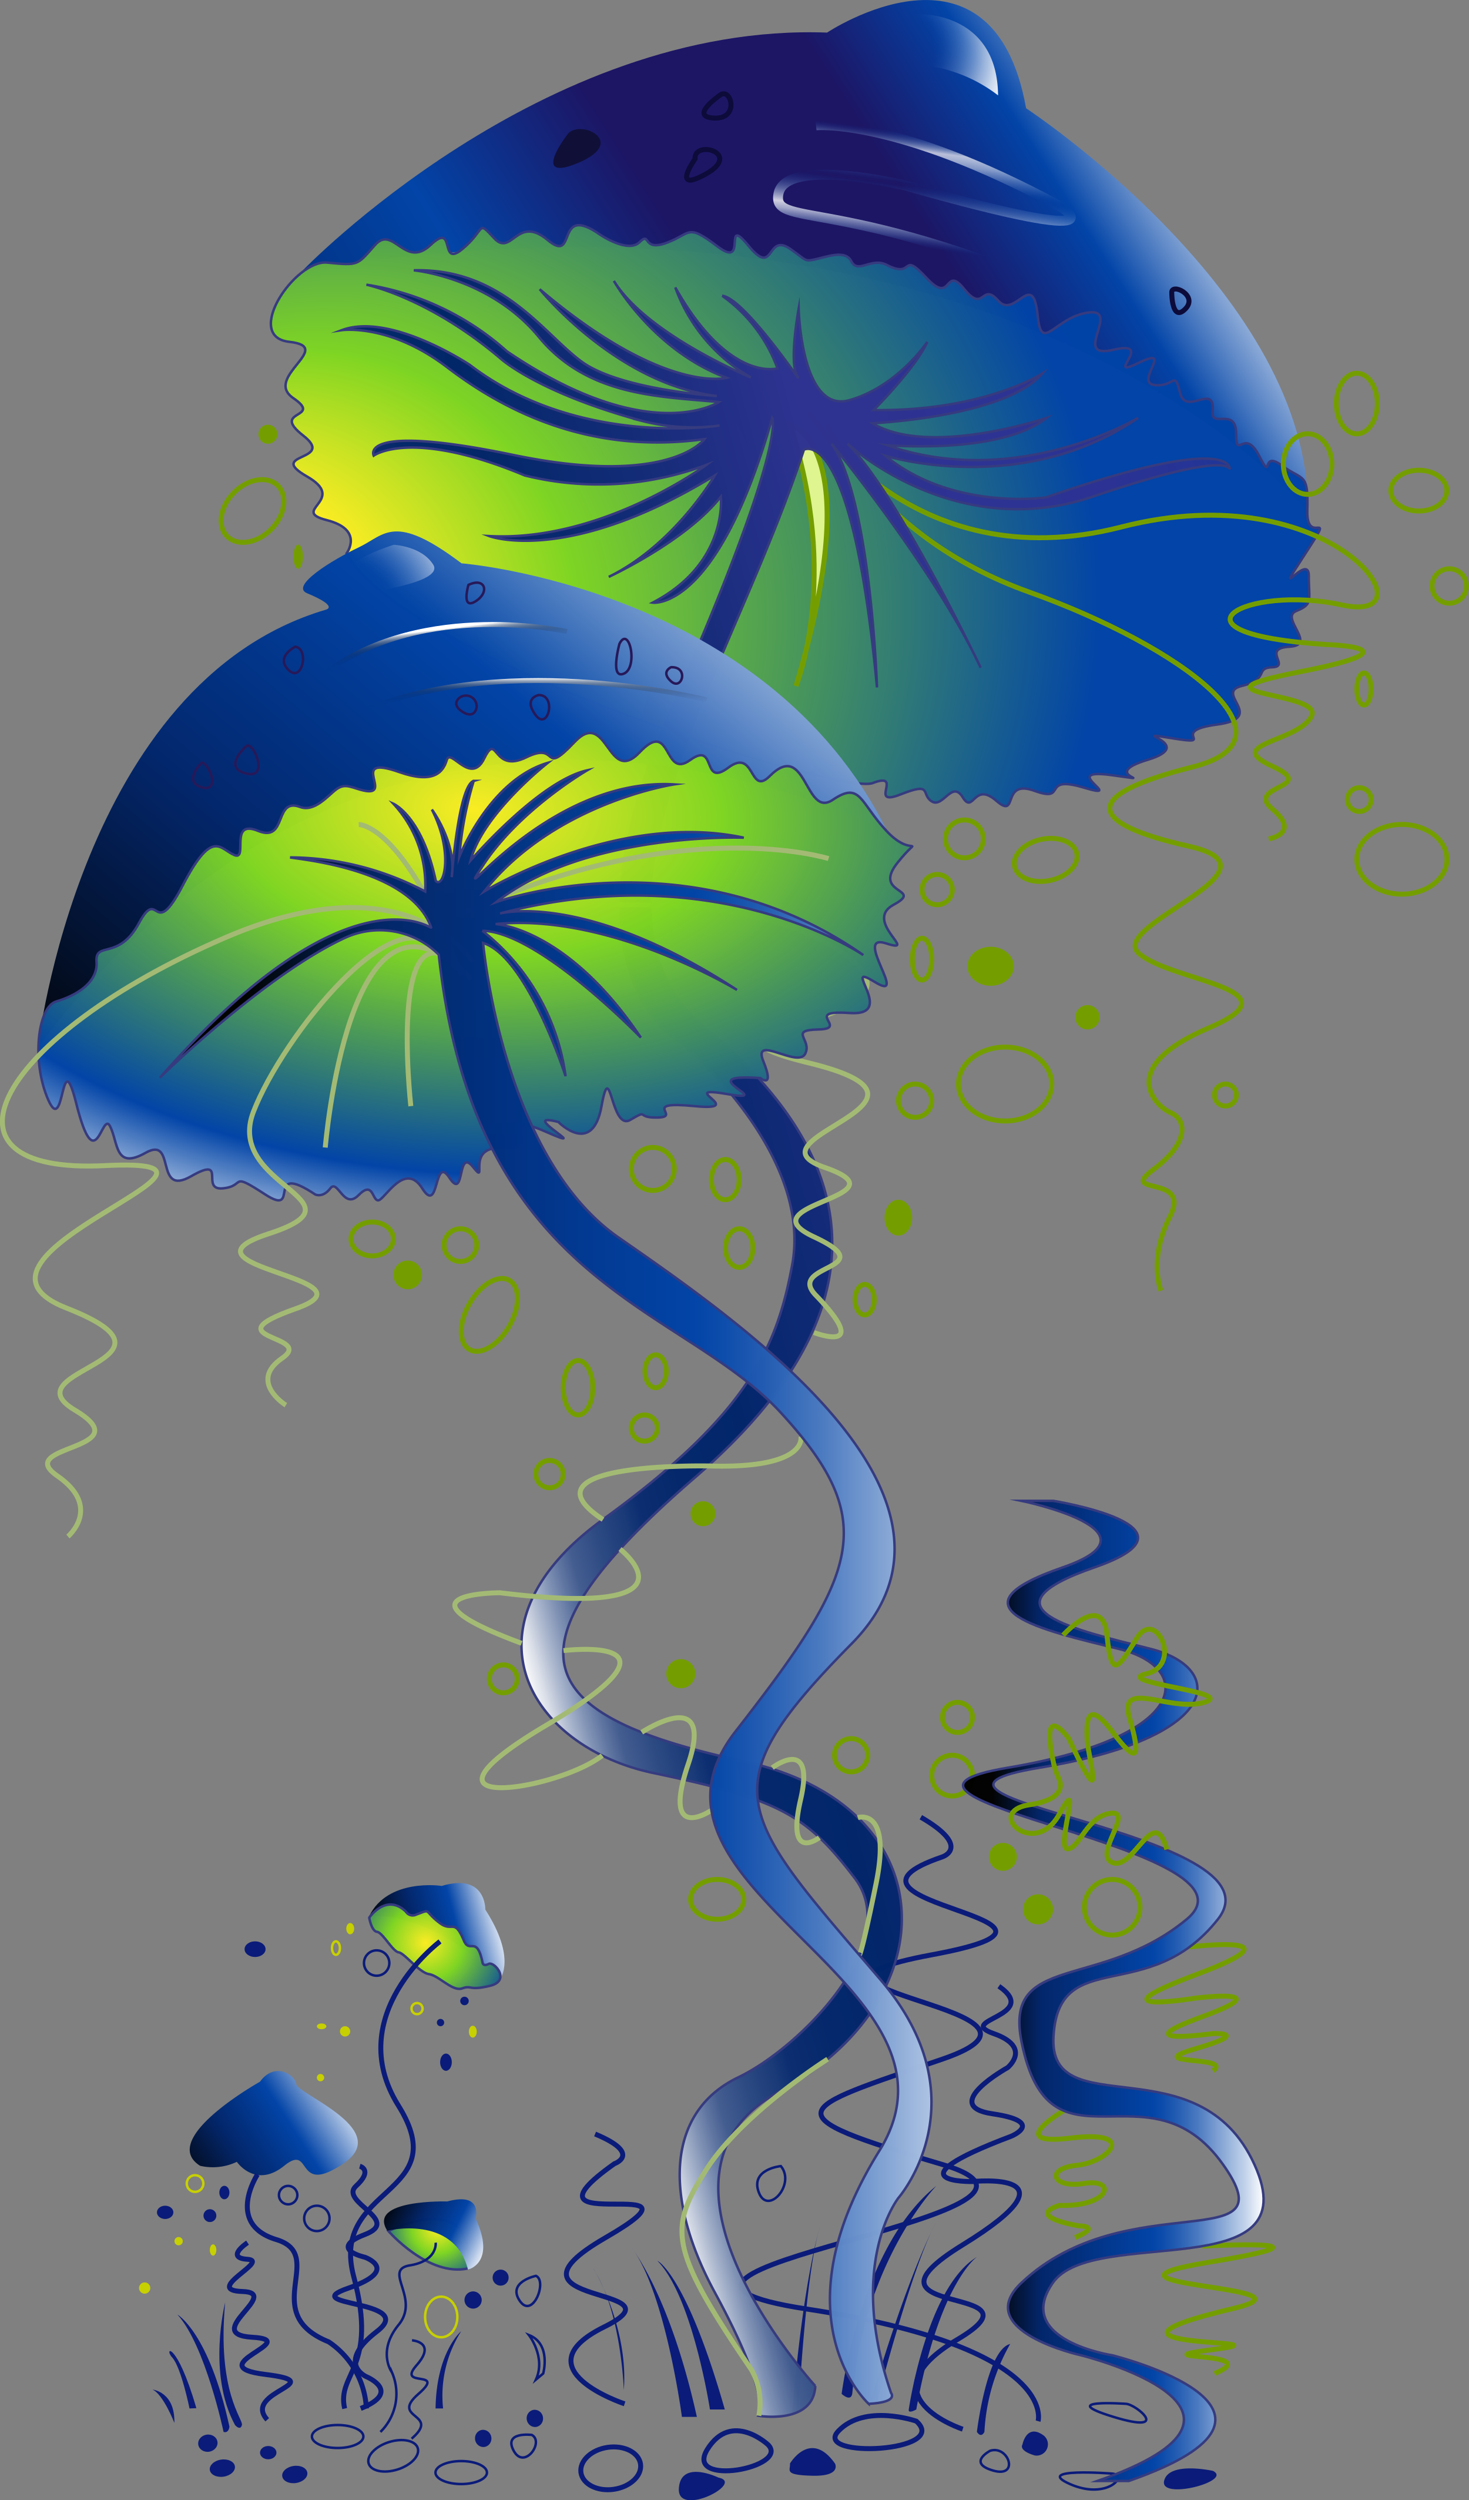 <svg xmlns="http://www.w3.org/2000/svg" xmlns:xlink="http://www.w3.org/1999/xlink" viewBox="0 0 148.36 252.41">
  <rect x="0" y="0" width="148.36" height="252.41" fill="#808080" stroke="none"/>
  <defs>
    <linearGradient id="Unbenannter_Verlauf_206" x1="34.1" y1="68.33" x2="121.38" y2="12.71" gradientUnits="userSpaceOnUse">
      <stop offset=".05" stop-color="#00246a" stop-opacity=".98"/>
      <stop offset=".32" stop-color="#0043a7" stop-opacity=".99"/>
      <stop offset=".51" stop-color="#1b1464" stop-opacity=".99"/>
      <stop offset=".72" stop-color="#1b1464" stop-opacity=".99"/>
      <stop offset=".85" stop-color="#0043a7" stop-opacity=".99"/>
      <stop offset="1" stop-color="#fff" stop-opacity=".99"/>
    </linearGradient>
    <linearGradient id="Unbenannter_Verlauf_203" x1="93.54" y1="31.06" x2="93.54" y2="13.98" gradientTransform="matrix(1.29, 0.17, -0.13, 0.99, -20.79, -15.55)" gradientUnits="userSpaceOnUse">
      <stop offset=".33" stop-color="#0043a7" stop-opacity="0"/>
      <stop offset=".35" stop-color="#2860b5" stop-opacity=".12"/>
      <stop offset=".39" stop-color="#7498cf" stop-opacity=".36"/>
      <stop offset=".43" stop-color="#b0c5e4" stop-opacity=".55"/>
      <stop offset=".46" stop-color="#dbe4f3" stop-opacity=".69"/>
      <stop offset=".49" stop-color="#f5f8fc" stop-opacity=".77"/>
      <stop offset=".5" stop-color="#fff" stop-opacity=".8"/>
      <stop offset=".69" stop-color="#0043a7" stop-opacity="0"/>
      <stop offset=".7" stop-color="#094aaa" stop-opacity=".03"/>
      <stop offset=".75" stop-color="#608ac8" stop-opacity=".26"/>
      <stop offset=".8" stop-color="#a5bce0" stop-opacity=".45"/>
      <stop offset=".84" stop-color="#d6e1f1" stop-opacity=".59"/>
      <stop offset=".88" stop-color="#f4f7fb" stop-opacity=".67"/>
      <stop offset=".9" stop-color="#fff" stop-opacity=".7"/>
      <stop offset="1" stop-color="#0043a7" stop-opacity="0"/>
    </linearGradient>
    <linearGradient id="Unbenannter_Verlauf_125" x1="30.11" y1="143.81" x2="179.5" y2="103.46" gradientUnits="userSpaceOnUse">
      <stop offset=".03" stop-color="#00246a" stop-opacity=".98"/>
      <stop offset=".05" stop-color="#02266b" stop-opacity=".98"/>
      <stop offset=".06" stop-color="#092c6f" stop-opacity=".98"/>
      <stop offset=".07" stop-color="#153676" stop-opacity=".98"/>
      <stop offset=".08" stop-color="#264580" stop-opacity=".98"/>
      <stop offset=".08" stop-color="#3d588d" stop-opacity=".98"/>
      <stop offset=".09" stop-color="#58709e" stop-opacity=".98"/>
      <stop offset=".09" stop-color="#798cb1" stop-opacity=".98"/>
      <stop offset=".09" stop-color="#a0adc8" stop-opacity=".98"/>
      <stop offset=".1" stop-color="#cbd2e1" stop-opacity=".98"/>
      <stop offset=".1" stop-color="#fafbfc" stop-opacity=".98"/>
      <stop offset=".1" stop-color="#fff" stop-opacity=".98"/>
      <stop offset=".11" stop-color="#dadfe9" stop-opacity=".98"/>
      <stop offset=".12" stop-color="#acb8cf" stop-opacity=".98"/>
      <stop offset=".13" stop-color="#8395b7" stop-opacity=".98"/>
      <stop offset=".14" stop-color="#6076a2" stop-opacity=".98"/>
      <stop offset=".15" stop-color="#425c90" stop-opacity=".98"/>
      <stop offset=".17" stop-color="#2a4882" stop-opacity=".98"/>
      <stop offset=".19" stop-color="#173877" stop-opacity=".98"/>
      <stop offset=".2" stop-color="#0a2c70" stop-opacity=".98"/>
      <stop offset=".23" stop-color="#02266b" stop-opacity=".98"/>
      <stop offset=".28" stop-color="#00246a" stop-opacity=".98"/>
      <stop offset=".38" stop-color="#13297a" stop-opacity=".98"/>
      <stop offset=".49" stop-color="#2e3192" stop-opacity=".98"/>
      <stop offset=".67" stop-color="#2c3293" stop-opacity=".98"/>
      <stop offset=".73" stop-color="#253496" stop-opacity=".98"/>
      <stop offset=".77" stop-color="#19399c" stop-opacity=".98"/>
      <stop offset=".81" stop-color="#0840a3" stop-opacity=".99"/>
      <stop offset=".82" stop-color="#0043a7" stop-opacity=".99"/>
    </linearGradient>
    <linearGradient id="Unbenannter_Verlauf_36" x1="17.08" y1="120.89" x2="79.19" y2="47.74" gradientUnits="userSpaceOnUse">
      <stop offset="0" stop-opacity=".98"/>
      <stop offset=".34" stop-color="#00246a" stop-opacity=".98"/>
      <stop offset=".64" stop-color="#0043a7" stop-opacity=".99"/>
      <stop offset="1" stop-color="#fff"/>
    </linearGradient>
    <linearGradient id="Unbenannter_Verlauf_101" x1="54.15" y1="71.84" x2="54.05" y2="68.42" gradientTransform="translate(2.01 -1.47) rotate(1.62)" gradientUnits="userSpaceOnUse">
      <stop offset=".13" stop-opacity="0"/>
      <stop offset=".29" stop-color="#030303" stop-opacity=".01"/>
      <stop offset=".41" stop-color="#0c0c0c" stop-opacity=".05"/>
      <stop offset=".51" stop-color="#1c1c1c" stop-opacity=".11"/>
      <stop offset=".6" stop-color="#323232" stop-opacity=".2"/>
      <stop offset=".69" stop-color="#4f4f4f" stop-opacity=".31"/>
      <stop offset=".77" stop-color="#737373" stop-opacity=".45"/>
      <stop offset=".85" stop-color="#9d9d9d" stop-opacity=".61"/>
      <stop offset=".93" stop-color="#ccc" stop-opacity=".8"/>
      <stop offset="1" stop-color="#fff"/>
    </linearGradient>
    <linearGradient id="Unbenannter_Verlauf_101-2" x1="49.92" y1="66.94" x2="49.83" y2="63.51" gradientTransform="matrix(0.71, -0.06, 0.09, 1, 4.02, 2.92)" xlink:href="#Unbenannter_Verlauf_101"/>
    <linearGradient id="Unbenannter_Verlauf_60" x1="16.22" y1="159.82" x2="101.7" y2="159.82" gradientUnits="userSpaceOnUse">
      <stop offset=".1" stop-opacity=".98"/>
      <stop offset=".26" stop-color="#00246a" stop-opacity=".98"/>
      <stop offset=".63" stop-color="#0043a7" stop-opacity=".99"/>
      <stop offset=".66" stop-color="#094aaa" stop-opacity=".99"/>
      <stop offset=".71" stop-color="#215bb2" stop-opacity=".99"/>
      <stop offset=".78" stop-color="#4979c0" stop-opacity=".99"/>
      <stop offset=".85" stop-color="#7fa1d3" stop-opacity=".99"/>
      <stop offset=".94" stop-color="#c4d4eb"/>
      <stop offset="1" stop-color="#fff"/>
    </linearGradient>
    <linearGradient id="Unbenannter_Verlauf_60-2" x1="97.23" y1="201.02" x2="127.64" y2="201.02" xlink:href="#Unbenannter_Verlauf_60"/>
    <linearGradient id="Unbenannter_Verlauf_36-2" x1="18.72" y1="221.76" x2="35.56" y2="210.87" xlink:href="#Unbenannter_Verlauf_36"/>
    <linearGradient id="Unbenannter_Verlauf_36-3" x1="39.21" y1="221.65" x2="49.68" y2="226.92" xlink:href="#Unbenannter_Verlauf_36"/>
    <linearGradient id="Unbenannter_Verlauf_36-4" x1="37.88" y1="197.23" x2="50.93" y2="193.85" xlink:href="#Unbenannter_Verlauf_36"/>
    <radialGradient id="Unbenannter_Verlauf_207" cx="76.97" cy="56.67" fx="12.043" fy="66.128" r="100.19" gradientUnits="userSpaceOnUse">
      <stop offset=".16" stop-color="#fcee21" stop-opacity=".98"/>
      <stop offset=".28" stop-color="#7ed621" stop-opacity=".98"/>
      <stop offset=".6" stop-color="#0043a7" stop-opacity=".99"/>
    </radialGradient>
    <radialGradient id="Unbenannter_Verlauf_92" cx="90.05" cy="4.99" r="12.51" gradientUnits="userSpaceOnUse">
      <stop offset=".32" stop-color="#0043a7" stop-opacity="0"/>
      <stop offset=".34" stop-color="#0849aa" stop-opacity=".03"/>
      <stop offset=".48" stop-color="#527fc3" stop-opacity=".32"/>
      <stop offset=".62" stop-color="#8fadd9" stop-opacity=".56"/>
      <stop offset=".74" stop-color="#c0d0e9" stop-opacity=".75"/>
      <stop offset=".85" stop-color="#e2eaf5" stop-opacity=".89"/>
      <stop offset=".94" stop-color="#f7f9fc" stop-opacity=".97"/>
      <stop offset="1" stop-color="#fff"/>
    </radialGradient>
    <radialGradient id="Unbenannter_Verlauf_59" cx="47.56" cy="81.73" r="57.44" gradientTransform="translate(189.32 42.23) rotate(93.29) scale(1 1.7)" gradientUnits="userSpaceOnUse">
      <stop offset="0" stop-color="#fcee21" stop-opacity=".98"/>
      <stop offset=".26" stop-color="#7ed621" stop-opacity=".98"/>
      <stop offset=".64" stop-color="#0043a7" stop-opacity=".99"/>
      <stop offset=".69" stop-color="#4677bf" stop-opacity=".99"/>
      <stop offset=".76" stop-color="#a9bfe1"/>
      <stop offset=".81" stop-color="#e7edf7"/>
      <stop offset=".84" stop-color="#fff"/>
    </radialGradient>
    <radialGradient id="Unbenannter_Verlauf_92-2" cx="34.04" cy="61.66" r="14.92" xlink:href="#Unbenannter_Verlauf_92"/>
    <radialGradient id="Unbenannter_Verlauf_59-2" cx="44.14" cy="225" r="9.87" gradientTransform="matrix(1, 0, 0, 1, 0, 0)" xlink:href="#Unbenannter_Verlauf_59"/>
    <radialGradient id="Unbenannter_Verlauf_59-3" cx="42.97" cy="196.14" r="14.66" gradientTransform="matrix(1, 0, 0, 1, 0, 0)" xlink:href="#Unbenannter_Verlauf_59"/>
    <style>
      .cls-1,.cls-10,.cls-13,.cls-17,.cls-28,.cls-3,.cls-9{fill:none}.cls-1,.cls-3{stroke:#0b1b7a}.cls-1,.cls-10,.cls-13,.cls-17,.cls-28,.cls-3,.cls-9{stroke-miterlimit:10}.cls-1,.cls-10,.cls-13,.cls-9{stroke-width:.5px}.cls-2{fill:#0b1b7a}.cls-17,.cls-28,.cls-3{stroke-width:.25px}.cls-9{stroke:#0c0b3a}.cls-10{stroke:#749e00}.cls-13{stroke:#a3ba74}.cls-17{stroke:#271959}.cls-21{fill:#749e00}.cls-28{stroke:#c7d000}.cls-29{fill:#c7d000}
    
      #Bläschen {
          animation-name: drop;          
          animation-duration: 5s;             
          animation-iteration-count: infinite;
          animation-timing-function: ease-in;
        }

        @keyframes drop {
          0% { transform: translateY(0px); opacity: 0}
          20% {opacity: 1}
          90% {opacity: 1}
          100% { transform: translateY(219px); opacity: 0}
        }
        #Ebene_2 {
          cursor: pointer;
        }
        #Ebene_2:hover .path {
          stroke-dasharray: 320;
          stroke-dashoffset: 0;
          animation: dash 4s linear;
        }

        @keyframes dash {
          from {
            stroke-dashoffset: 320;
          }
          to {
            stroke-dashoffset: 0;
          }
        }
    </style>
  </defs>
  <g id="Ebene_2" data-name="Ebene 2">
    <g id="Wickelpilz">
      <g id="Boden">
        <path class="cls-1 path" d="M97.23 245.24s-10.19-3.33-.53-9.06-11.75-2 .53-9.55 1-6.39 1-6.39-8.75.19 3.91-4.58c0 0 3.52-1.46-1.91-2.26s1.53-4.66 1.53-4.66 2.53-2.06-1.41-3.44 4.85-1.76.53-4.78"/>
        <path class="cls-1 path" d="M104.84 244.43s2.16-7.43-23.3-11.31 31.18-9.44 13.64-14.6-15.13-5.46 0-10.64-20.73-6.88-1.08-10.53-13.14-5.06 1.08-9.89c0 0 3-1-2.18-4M63.08 242.68s-10.66-3.52-2.07-7.76-12-2 .12-9-10.25.42.92-7.48c0 0 2.86-1-1.95-3"/>
        <ellipse class="cls-1" cx="61.68" cy="249.19" rx="3.04" ry="2.14" transform="translate(-34.62 11.23) rotate(-8.13)"/>
        <path class="cls-1" d="M77.56 246.8s-3.67-3.44-6.11.46 8.41 1.84 6.11-.46zM92.54 244.43s-5.19-1.81-7.87 1 11.38 2.14 7.87-1z"/>
        <path class="cls-2" d="M79.78 248.71s2.07-3.51 4.55 0c0 0 .69 1.3-2.28 1.23s-2.19-.54-2.27-1.23zM122.5 249.45s-4.44-1-4.93 1 7 .03 4.93-1zM103.26 246.8s.41-2.21 2.16-.91a1.14 1.14 0 01-.93 2c-1.68-.51-1.23-1.09-1.23-1.09zM72.56 250.13s-3.83-1.87-4 1.11 6.74-.58 4-1.11zM70.38 244h-1.51s-1.73-13.12-5.3-17.36c0-.01 3.98 4.6 6.81 17.36zM73.2 243.25h-1.5s-1.74-11.37-5.3-15c0-.04 2.93 1.43 6.8 15zM80 243.6h.62s.72-14.19 2.19-18.77c-.01 0-1.65 4.99-2.81 18.77zM88 242.2l.61.12s3.56-13.75 5.93-17.94c0 0-2.62 4.56-6.54 17.82z"/>
        <path class="cls-3" d="M100 247.42s-2.37 1.23.31 2 1.56-2.6-.31-2zM112.28 249.72s-8-.61-4.22 1.06 6-.96 4.22-1.06z"/>
        <path class="cls-2" d="M63 241.3s-.23-7.83-3.06-12.25c.06 0 3.56 5.95 3.06 12.25zM98.66 245.51s1-8.3 3.36-8.87a20.09 20.09 0 00-2.6 8.87s-.3.7-.76 0zM91.78 243.25s1.76-12.27 6.88-15.4c0 0-3.83 2.68-6.12 15.4 0 0-.84.49-.76 0zM85 241.68s1.84-14.83 9.56-21c0 0-7.19 7.42-8.49 21-.02 0-.07.84-1.07 0z"/>
        <path class="cls-3" d="M53.71 245.82s-2.9-.37-1.83 1.6 3.12-.89 1.83-1.6zM54.86 239.62s.84-3-1.45-3.89c0 0 1.75 2.21.72 4.5zM54.13 229.76s-2.94.61-1.64 2.52 2.82-1.99 1.64-2.52zM78.86 218.68s-3.13.3-2.22 2.67 3.75-.84 2.22-2.67zM113.71 242.68s-7.22-.51-1.28 1.31 2.36-1.26 1.28-1.31z"/>
      </g>
      <g id="hinterer_Pilz" data-name="hinterer Pilz">
        <g id="Schirm">
          <path id="Schirm-2" data-name="Schirm" d="M83.53 3.29s16.73-11.16 20.1 7.64c0 0 28.88 19 28.43 40.66 0 0-29.1-35.93-101.46-24.31 0 0 24.13-25.06 52.93-23.99z" fill="url(#Unbenannter_Verlauf_206)"/>
          <path d="M82.3 26.19c1.25-.27 3.08-1 3.67.18.7 1.34 2-.44 3.59.38 2.87 1.47 1.34-1.56 4 1.3s1.77-1.4 3.82 1.13 1.72-.77 3.44 1.18 3.52-3.43 4 1.67c.38 3.66 1.79-.07 5.12-.48s-1.83 4.79 2.52 3.76-1.13 3.11 2.54 1.32-.47 2 1.59 2.24 2-1.61 2.59.8 3.57-1.16 3.29 1.91c-.15 1.68 2.37-.53 2.37 2.22s.81-.69 2.3 2.18.11-.61 2.29 1 2.71.64 2.6 4.54 3.13-.73-.31 4.54.47-.41.46 2.07.46 2.86-1.26 3.55 2.18 3.44-.69 3.61.12 2-1.72 2.07-.23 1.19-3.1 1.89 2.64 3.21-2.51 3.9.33 2.18-4.59 1.37 2.87.59-2.41 2.19 1.84 2.28-3.67 1.54 1.72 2.61-2.75 1.27-1.56 1.57-5 .32-1.57 3-3.86 1-2.3 1.43-3.39-.35-2 1.15-3.14.41.17-2-3.16-.69.42-2.38-2.81-1.15S41 66.57 35 55.87c0 0 1.81-2.39-2-3.36s2.2-2-2-4.41 3-1.49-.38-4.13 2.09-1.66-1-3.78 4.3-5.16-.4-5.68.59-8.31 3.82-8 3 .29 4.84-1.78 3 2.47 5.61 0 .81 2.41 3.21.41 1.44-3 3.21-1.09 2.3-2.41 5.39.17.62-3.86 5.38-.48c0 0 2.76 1.85 3.91.71s.23 1 2.75.06 2-2 5.14.38.42-3.35 3.11-.08 1.77-1.36 4.21.31c1.7 1.2 1.43 1.29 2.5 1.07z" fill="url(#Unbenannter_Verlauf_207)" stroke="#363b7f" stroke-width=".25" stroke-miterlimit="10"/>
          <path d="M93.08 1.45s7.64-.15 7.72 8.18A15.07 15.07 0 0092 6.5c-5.5-.23-1.56-5.5 1.08-5.05z" fill="url(#Unbenannter_Verlauf_92)"/>
          <path d="M82.41 12.65s8-.81 24.53 8.11c0 0 7.64 4.53-15.4-2 0 0-12.19-3-12.92.8S86 19 115 32.9" stroke="url(#Unbenannter_Verlauf_203)" stroke-miterlimit="10" fill="none"/>
          <g id="Punkte">
            <path d="M57.26 13.64s-3.81 4.93 1.23 2.76-.14-4.51-1.23-2.76z" fill="#100f38"/>
            <path class="cls-9" d="M70.19 16.05s-2.53 3.56 1.14 1.49-1.25-3.48-1.14-1.49zM118.34 29.58s0 3 1.37 1.61-1.49-2.7-1.37-1.61zM72.69 9.63s-3.19 2.18-.55 2.29 1.66-3.22.55-2.29z"/>
          </g>
          <g id="Schirm_innen" data-name="Schirm innen">
            <path class="cls-10 path" d="M83.53 42.88s5 11.39 20.4 16.89 27.82 14.83 16.51 17.66-10.85 5.65-.38 8-8.41 8-5 10.86 16.36 3.51 7 7.49-5.42 7.87-3.82 8.56 1.91 3-1.76 5.73 3.9.38 1.68 4.74-.91 7.49-.91 7.49"/>
            <path class="cls-10 path" d="M81.66 41.58s10.2 17.12 31.6 11.62 31.87 10 22.24 7.87-18.88 2.91-1.53 4c0 0 9.86.3-2.68 2.75s2.53 1.91 1.15 4.51-8.94 2.75-4 5-2.83 1.91.07 4.36-.38 3-.38 3"/>
            <path d="M80.39 69.25s4.51-10.85-.61-26.37c0 0 8.02 1.68.61 26.37z" fill="#dff590" stroke="#749e00" stroke-width=".5" stroke-miterlimit="10"/>
          </g>
        </g>
        <path id="Stiel" d="M82.34 240.88S63 219.67 78.67 211.19c17.18-9.28 17-28.9-3.55-33.37s-25.8-10.66-4.93-28.66 15.59-33.36 1.14-45.29 2.41-35.77 9.86-58.47c0 0 4.86-2.83 7.38 24 0 0-.61-19-4.59-24.61 0 0 10.47 12.76 15.06 22.62 0 0-8.41-17.65-13.45-22.62 0 0 10.77 10.09 24.76 5.35s13.84-2.75 13.84-2.75.68-3.82-18.58 2.83c0 0-9.4 1.37-16.2-4.21 0 0 13.68 4.28 25.53-3.82 0 0-12.31 7.34-25.38 2.75 0 0 11.47 1 16.13-2.75 0 0-11.85 4-17.58.54 0 0 13.38-.61 17.12-5 0 0-6 3.82-17 3.67 0 0 4.28-4.28 5.42-6.88 0 0-3 4.51-7.87 5.88s-5.12-9.24-5.12-9.24-1 5.42-.15 6.8-5.28-7.87-7.57-8.1a15.49 15.49 0 015.58 7.33s-4.89 1.46-10.32-8.17a17.2 17.2 0 007.64 9.09S65.33 33.78 62 28.36c0 0 3.9 7 11.39 9.78 0 0-6.27 1.76-18.88-8.94 0 0 7.72 9.55 17.88 10.78 0 0-9.7-.62-13.6-3.44s-8-9.48-17-9.25c0 0 7.65.69 12.62 6.72s12.23 6 18.19 6.58c0 0-7 4.66-21.4-5.12A27.56 27.56 0 0037 28.74s6.24 1.26 13.5 7.41c0 0 3.67 3.44 14.37 6.35a20.57 20.57 0 007.8.46s-14.22 2.29-25.22-6.12c0 0-8-5.35-12.92-3.51 0 0 4.82-.69 10.62 3.74s14.45 8.87 26 7.26c0 0-3.44 4.89-19.26 1.61S37.74 46 37.74 46s3.75-2.81 15.26 2a31 31 0 0018.34-1.07s-10.54 7.8-21.93 7.19c0 0 7.87 3 22.78-6.12 0 0-4.06 7-10.71 10.24 0 0 7.8-3.59 11.32-8.1 0 0 .76 6.73-6.88 10.7 0 0 6.49 1 12.07-18.65 0 0 1.61 2.52-10.24 29.43s.84 33.48.84 33.48S82.16 116.17 80 127.72c-1.53 8.22-4.36 15-19.11 25.68S53.33 176.33 66 179s15.38 4.13 20.33 10.62-5.53 17.12-11.77 20.1c-7.18 3.44-7.64 12-2.37 21.71 5.81 10.7 4.43 12.46 4.43 12.46s5.53.93 5.72-3.01z" fill="url(#Unbenannter_Verlauf_125)" stroke="#363b7f" stroke-width=".25" stroke-miterlimit="10"/>
      </g>
      <g id="lange_Liane" data-name="lange Liane">
        <path class="cls-13" d="M50.5 92.26s23.62-3.75 34.63 3.94-19.72 7.14-3.44 11.11-7 7.57 1.6 10.55-8.25 3.67-1.1 7-2.85 2.73.19 5.89c5.86 6.09-.17 3.78-.17 3.78M80.88 145s.86 3.29-9.23 3c0 0-19.64-.44-10.75 5.41M62.62 156.39s8.9 7-12.12 4.41c0 0-11.6 0 2.18 5.1M56.91 166.64s13.89-1.72-1.7 7.51 1.12 6.62 5.61 3.08M64.81 174.89s7.44-4.92 4.69 3.22 2.35 4.65 2.35 4.65M78 178.46s4.36-3.29 2.86 3.2 1.88 3.86 1.88 3.86M86.63 183.5s3.45-1.15 1.84 6.7-1.69 7.13-1.69 7.13M83.59 207.88s-8.76 5.54-12.37 11.33-3.76 7.66 4.65 20a6.86 6.86 0 01.77 4.67"/>
      </g>
      <g id="vorderer_Pilz" data-name="vorderer Pilz">
        <g id="Schirmgruppe">
          <path id="Schirm-3" data-name="Schirm" d="M32.85 61.57s1.54-.28-1.84-1.68c-1.75-.73 2.56-3.37 5.22-4.63s3.54-3.55 10.38 1.61c0 0 30.8 2.4 43 27.05 0 0-49.76-26.36-85.76 21.79-.05 0 4.27-36.8 29-44.14z" fill="url(#Unbenannter_Verlauf_36)"/>
          <path d="M71.38 70.66s-19.59-5-34.52 1" stroke="url(#Unbenannter_Verlauf_101)" stroke-width=".5" stroke-miterlimit="10" fill="none"/>
          <path d="M57.26 63.76S42.9 60.53 33 67.84" stroke="url(#Unbenannter_Verlauf_101-2)" stroke-width=".5" stroke-miterlimit="10" fill="none"/>
          <g id="Schirmskreise">
            <path class="cls-17" d="M24.86 75.35s-2.45 2.13 0 2.74.64-3.44 0-2.74zM20.37 77s-1.95 1.91 0 2.48.75-2.48 0-2.48zM29.83 65.29s-2.06 1-.69 2.35 2.12-2.12.69-2.35zM47.31 59.05s-.76 2.57.71 1.66.98-2.47-.71-1.66zM54.42 70.17s-1.6.28-.34 2 2.18-2 .34-2zM62.56 65s-1 3.64.46 3 .52-4.94-.46-3zM67.78 67.36s-1.09.46 0 1.43 1.83-1.49 0-1.43zM48.13 71.45a1.08 1.08 0 00-1.88-.86c-.28.37-.27.82.51 1.3s1.24.17 1.37-.44z"/>
          </g>
          <path d="M56.39 113.27s3.44 3.52 4.36-1.6.91 2.55 2.9 1.39.46-.16 2.83-.24-1.91-1.69 3.67-1.15-2.07-2.14 3.28-1.22-4.05-2.14 3.37-1.61c0 0 1.45 1.15.3-1.68s3.44.69 4.21-.76-1.76-2.4 1.37-2.47-1.75-2 3.14-1.66-1.07-5.35 2.52-3.14-2.29-5 1.15-3.89-2.37-2.21.76-3.9-2.17-1 .37-4.21 1.68-.3-1.06-3.21-2.63-5.08-5.46-3.17-2.63-6.12-6.35-2.41c-2.1 2.11-1.45-2.9-4.2-.84s-1.11-2.75-3.86-.76-1.8-4.27-5.08-.8-3.22-4.58-6.61-1-1.42-.16-4.86 1.52-2.87-2.67-4.24.12-3.4-1.15-3.78.15-1.42 2.41-4.78 1.22c-5.49-1.93-.11 2.88-4 1.76-1-.29-1.58-.62-2.4 0s-2.18 2.3-3.63 1.76c-2.68-1-1.26 3.63-4.25 2.41s-.94 3.06-2.4 2.44-2.19-2.72-5.2 3.06-2.37 0-4.43 3.82-4.44 1.76-4.28 3.9-2.14 3.44-4.06 4-2.5 6.11-.82 9.93 1.25-5.92 2.81.29c2 8 2.6.71 3.44 2.39s.46 4.43 3.59 2.67.84 4.51 4.59 2.37.84 1.45 3.21 1.22.6-1.77 4.28.62-.15-3.44 5.05 0c0 0 .76.38 1.52-.62s1.34 2.22 2.85.69 1.36.57 2 .52 2.67-4 4.43-1.21 1.15-3.51 2.75-1.07.73-3.15 2.39-1.08-1-2.24 3.12-1.92-.9-3.9 4.26-1.63-3.16-2.14 1.23-1z" fill="url(#Unbenannter_Verlauf_59)" stroke="#363b7f" stroke-width=".25" stroke-miterlimit="10"/>
          <path d="M39.75 55s2.81.11 4 2-7.22 2.88-7.22 2.88-5.1-2.15 3.22-4.88z" fill="url(#Unbenannter_Verlauf_92-2)"/>
        </g>
        <g id="Stiel_vorne" data-name="Stiel vorne">
          <path class="cls-13 path" d="M28.87 141.86s-3.82-2.37-.38-4.74-7.41-1.91 1.38-5-13.07-4.2-2.75-7.56-4.44-4.74-1.53-12.31 14.83-22.55 18.72-15.9"/>
          <path class="cls-13 path" d="M47.77 97.18s-6.3-10.61-25.05-2.51c-22.91 9.89-30.73 24-12 23 17.72-.84-17.5 9.1-4 14.39s-6 6.22.84 10.3-6.35 3.48-1.77 6.64 1.07 6.12 1.07 6.12M46.61 98.14C35.22 87 32.85 115.85 32.85 115.85M41.49 111.67s-2.6-23.27 6.11-12.73M83.68 86.68S68.77 82 46.61 92.26M36.23 83.24s4.59-.12 10.38 15.24"/>
          <path d="M87.73 242.68s-9.48-8.56 1.07-25.53-26.91-26.45-14.52-42.35 14.72-21.17 4.58-32.18S48 130 44.31 96.38a8.42 8.42 0 00-9.55-1.66c-8.24 3.85-18.83 14.3-18.54 14 19.06-21.64 27.43-14.78 27.32-15.09-2.09-5.86-13-6.84-14.25-7.07A29.41 29.41 0 0142.94 90a12.1 12.1 0 00-3.21-8.86s2.9 1.25 4.28 7.79c.79.86 1.85-2.81-.39-7.2 0 0 2.53 3.38 2 6.82 0 0 .69-9.25 2.22-9.71a36 36 0 00-1.45 7.65s3-7.72 8.94-9.48c0 0-6.57 5.12-7.8 9.86 0 0 6.88-8 11.77-9.1 0 0-6.67 3.86-10.38 9.39l-.16.24C45.08 93 55 78.42 68.08 79.19 68.08 79.19 56 81 48.9 90c0 0 13.45-8.18 26.22-5.43 0 0-15.9-.61-25 6.5 0 0 19.42-7 37.07 5.35 0 0-14.6-10-36.69-4.2 0 0 8.57-2.3 23.93 7.72 0 0-12.77-7.8-24.38-6.65 0 0 7.18.3 14.67 11.46 0 0-10.32-10.7-16-10.78a22.5 22.5 0 018.4 14.68s-3.9-12.1-8.33-13.45c0 0 1.91 21.55 13.68 29.73 12.41 8.62 38.07 26.29 23.55 41s-11.61 17 2.9 33.93c10.4 12.16 1.84 22 1.84 22s-5.28 6.57-.77 19.72c.01.03.8.94-2.26 1.1z" fill="url(#Unbenannter_Verlauf_60)" stroke="#363b7f" stroke-width=".25" stroke-miterlimit="10"/>
        </g>
      </g>
      <g id="Bläschen">
        <ellipse class="cls-10" cx="132.06" cy="46.85" rx="2.45" ry="3.06"/>
        <ellipse class="cls-10" cx="137.03" cy="40.74" rx="2.07" ry="3.06"/>
        <ellipse class="cls-10" cx="143.29" cy="49.53" rx="2.83" ry="2.06"/>
        <circle class="cls-10" cx="146.37" cy="59.16" r="1.74"/>
        <ellipse class="cls-10" cx="141.58" cy="86.75" rx="4.55" ry="3.52"/>
        <ellipse class="cls-10" cx="101.51" cy="109.44" rx="4.71" ry="3.73"/>
        <ellipse class="cls-10" cx="105.61" cy="86.81" rx="3.21" ry="2.12" transform="translate(-15.39 23.18) rotate(-11.68)"/>
        <circle class="cls-10" cx="123.76" cy="110.55" r="1.11"/>
        <ellipse class="cls-10" cx="137.75" cy="69.56" rx=".72" ry="1.62"/>
        <circle class="cls-10" cx="137.28" cy="80.72" r="1.2"/>
        <circle class="cls-10" cx="97.4" cy="84.69" r="1.91"/>
        <ellipse class="cls-21" cx="100.05" cy="97.55" rx="2.35" ry="1.97"/>
        <ellipse class="cls-21" cx="90.73" cy="122.93" rx="1.4" ry="1.81"/>
        <circle class="cls-21" cx="41.18" cy="128.71" r="1.45"/>
        <circle class="cls-21" cx="71" cy="152.82" r="1.26"/>
        <circle class="cls-10" cx="65.08" cy="144.17" r="1.32"/>
        <circle class="cls-10" cx="92.42" cy="111.12" r="1.68"/>
        <ellipse class="cls-10" cx="93.12" cy="96.83" rx=".98" ry="2.11"/>
        <circle class="cls-10" cx="94.65" cy="89.81" r="1.53"/>
        <ellipse class="cls-10" cx="25.5" cy="51.59" rx="3.62" ry="2.64" transform="translate(-29.01 33.14) rotate(-45)"/>
        <circle class="cls-21" cx="27.06" cy="43.84" r=".96"/>
        <ellipse class="cls-21" cx="30.12" cy="56.2" rx=".48" ry="1.22"/>
        <ellipse class="cls-10" cx="49.42" cy="132.75" rx="4.03" ry="2.31" transform="translate(-90.25 109.17) rotate(-60)"/>
        <ellipse class="cls-10" cx="58.38" cy="140.1" rx="1.49" ry="2.75"/>
        <ellipse class="cls-10" cx="66.22" cy="138.44" rx="1.08" ry="1.66"/>
        <ellipse class="cls-10" cx="37.59" cy="125.08" rx="2.14" ry="1.71"/>
        <circle class="cls-10" cx="46.5" cy="125.7" r="1.65"/>
        <circle class="cls-10" cx="65.93" cy="118.01" r="2.17"/>
        <circle class="cls-10" cx="55.5" cy="148.82" r="1.38"/>
        <ellipse class="cls-10" cx="74.66" cy="126" rx="1.38" ry="1.95"/>
        <ellipse class="cls-10" cx="73.25" cy="119.09" rx="1.4" ry="2.03"/>
        <ellipse class="cls-10" cx="87.33" cy="131.21" rx=".97" ry="1.54"/>
        <circle class="cls-10" cx="96.7" cy="173.38" r="1.52"/>
        <circle class="cls-10" cx="50.83" cy="169.49" r="1.41"/>
        <ellipse class="cls-10" cx="72.43" cy="191.75" rx="2.69" ry="2.01"/>
        <circle class="cls-10" cx="112.32" cy="192.55" r="2.81"/>
        <circle class="cls-10" cx="85.96" cy="177.2" r="1.68"/>
        <circle class="cls-10" cx="96.16" cy="179.26" r="2.06"/>
        <circle class="cls-21" cx="101.29" cy="187.46" r="1.41"/>
        <circle class="cls-21" cx="104.84" cy="192.76" r="1.52"/>
        <circle class="cls-21" cx="68.76" cy="168.97" r="1.47"/>
        <circle class="cls-21" cx="109.83" cy="102.7" r="1.23"/>
      </g>
      <g id="Pilz_ohne_Kappe" data-name="Pilz ohne Kappe">
        <path class="cls-10 path" d="M120.17 196.55s11.89-1.42.65 2.79 0 2.37 0 2.37 8.72-1.07.54 1.91 1.14 1.68 1.14 1.68 4-.15-1.76 1.53 3.9.69 1.76 2.22M121.43 226.76s15.52-.82.69 1.62 12.16 2.37 2.45 4.67c-17.88 4.22 6.75 3-1.84 4.12s5.43.16-.07 2.45M107.42 213.09s-6.16 3.6.72 2.76 3.82 2.44.61 2.75-2.53 2.37.76 1.83 2.68 2.37-2.52 2.22c0 0-3.67 1 1.91 2.06 0 0 2.49 0-.32 1.18"/>
        <path id="Stiel-2" data-name="Stiel" d="M114 250.47c20.59-7.18-1.66-12.69-1.66-12.69s-10.07-1.52-6-7.33 26 .46 20.35-11.93-20.88-3.85-20.29-13 9.6-2.9 16.6-11.76-36.65-12.23-18-15.3 18.83-10.08 11.19-12-17.58-4.09-5.66-8.22-4.14-6.72-4.14-6.72h-3.22s14.78 3.05 4.15 6.72c-11.93 4.12-2 6.36 5.65 8.22s7.44 8.88-11.18 12 26.78 8.09 18.06 15.3-18.49 3.37-16.68 12.38c2.86 14.22 12.79 1.74 20.35 12.38 6.79 9.57-9.7 1.91-20.35 11.93-5.18 4.87 6 7.33 6 7.33s22.25 5.51 1.66 12.69z" fill="url(#Unbenannter_Verlauf_60-2)" stroke="#363b7f" stroke-width=".25" stroke-miterlimit="10"/>
        <path class="cls-10" d="M107.37 165.08s4-4.44 4.43 0 1.07 3.46 3 .32 4.68 2.71 1 3.57 9.27 1.86 5.83 2.89-8.71-2.43-7.56 1.56.87 4.86-1.67 1.48-2.7-1.3-2.61.63 2.06 8.37-1.84 0c0 0-2.87-4-1.61 2.14a7.7 7.7 0 00.57 1.82c.34.71.58 2.17-2.92 2.71-4.67.71.52 5.51 3 .94s-.4 3.51.82 3.51 1.92-3.29 4.36-3.59-1.88 4.28.24 5 4.16-6.06 5.43-1.35"/>
      </g>
      <g id="kleine_Pilze" data-name="kleine Pilze">
        <path d="M26.26 210.16s-10.36 5.78-6.05 8.49a5.67 5.67 0 003.71-.4s1.87 2.75 4.78.4 1 3.15 6-.24-4.63-7-4.78-8-2.2-2.28-3.66-.25z" fill="url(#Unbenannter_Verlauf_36-2)"/>
        <path d="M39.22 225.23s4.05 4.67 8.06 3.78c0-.01 1.3-7.93-8.06-3.78z" fill="url(#Unbenannter_Verlauf_59-2)" stroke="#363b7f" stroke-width=".25" stroke-miterlimit="10"/>
        <path d="M45.17 222.25s-8.1-.24-6.06 2.95c0 0 6.75-1.66 8.15 3.93 0 0 2.87-.63.78-5.16-.04.03.83-2.72-2.87-1.72z" fill="url(#Unbenannter_Verlauf_36-3)"/>
        <path d="M37.29 193.45s5.76-.91 13.22 6.33c0 0 1.68-2.06-1.5-7 0 0 .11-3.73-4.41-2.38 0-.02-5.45-.82-7.31 3.05z" fill="url(#Unbenannter_Verlauf_36-4)"/>
        <path d="M37.29 193.6S39 191.07 41 193a.81.81 0 00.88.35c1.83-.67.8-.52 2.52.78 1.33 1 1.47-.55 2.45 1.78.59 1.39 1.3-.62 1.89 2.25 0 0 .06.4.61.11s2.29 1.69.14 2.21-1.84-.09-2.81.26-2.35-1.29-3.35-1.44-2.47-2.12-3.07-2.2-1.61-2-2.18-2.07-.79-1.43-.79-1.43z" fill="url(#Unbenannter_Verlauf_59-3)" stroke="#363b7f" stroke-width=".25" stroke-miterlimit="10"/>
        <path class="cls-1" d="M26 219.53s-3.28 5 1.91 6.57-1.91 7.42 5.28 10.32a8.6 8.6 0 013.81 6.73"/>
        <path class="cls-1" d="M44.44 196s-9.93 7.41-4.2 16.58-7 8-4.51 17.28-1.76 9.7-.92 13.3"/>
        <path class="cls-3" d="M44 226.41s.23 1.83-2.59 2.29 1.07 3.29-1.15 6-.67 4.82-.67 4.82a5.4 5.4 0 01-1.17 6"/>
        <path class="cls-3" d="M41.61 236.27s2.54.17.46 2.52 3.11.35.18 2.9 2.33 1.91-.68 4.51"/>
        <path class="cls-2" d="M46.58 235.35s-2.51 2.06-2.59 7.8h.76a12.11 12.11 0 011.83-7.8z"/>
        <path class="cls-1" d="M36.34 218.69s1.38.38-.38 2 4.69 3.44.89 4.9 0 2.29 0 2.29 3.66 1.28-1.69 3.13 7.1 1.15 2.91 4.36-1.07 4.57-1.07 4.57 3.68 1.52-.57 3.21M25 226.41s-2.33 1.53 0 1.68-4.58 3.13-.52 3.25-4.26 4.32 1 4.62-5.51 2.91 1.3 3.75-2.41 1.68.21 4.58"/>
        <path class="cls-2" d="M22.58 245.52s-1.83-8.72-4.66-11.85c0 0 3.16 1.76 5.25 11.31 0 .02-.05.69-.59.54zM19.14 243.15S18.3 239 17.39 238s.45-1.76 2.44 5.12z"/>
        <path class="cls-2" d="M22.74 232.45s-1.84 7.18 1 12.38c0 0 .53.61.69 0s-2.53-3.29-1.69-12.38zM17.61 244.6s-1.14-2.91-2.21-3.36c0 0 2.29.22 2.21 3.36z"/>
        <g id="Bubbles_klein">
          <ellipse class="cls-2" cx="25.76" cy="196.78" rx="1.06" ry=".79"/>
          <ellipse class="cls-2" cx="45.04" cy="208.19" rx=".59" ry=".87"/>
          <ellipse class="cls-2" cx="16.68" cy="223.35" rx=".83" ry=".67"/>
          <ellipse class="cls-2" cx="27.09" cy="247.61" rx=".83" ry=".67"/>
          <ellipse class="cls-2" cx="29.79" cy="249.81" rx="1.28" ry=".87" transform="translate(-36.32 7.07) rotate(-8.43)"/>
          <ellipse class="cls-2" cx="48.82" cy="246.17" rx=".83" ry=".87" transform="translate(-35.58 9.82) rotate(-8.43)"/>
          <ellipse class="cls-2" cx="54.03" cy="244.14" rx=".83" ry=".87" transform="translate(-35.22 10.57) rotate(-8.43)"/>
          <ellipse class="cls-2" cx="22.47" cy="249.17" rx="1.28" ry=".87" transform="translate(-36.3 5.99) rotate(-8.43)"/>
          <ellipse class="cls-2" cx="21.01" cy="246.65" rx=".98" ry=".87" transform="translate(-35.95 5.75) rotate(-8.43)"/>
          <circle class="cls-2" cx="21.2" cy="223.68" r=".65"/>
          <ellipse class="cls-2" cx="22.66" cy="221.35" rx=".51" ry=".68"/>
          <circle class="cls-3" cx="32" cy="223.96" r="1.28"/>
          <circle class="cls-3" cx="29.1" cy="221.61" r=".93"/>
          <ellipse class="cls-28" cx="44.56" cy="233.91" rx="1.63" ry="2.05"/>
          <circle class="cls-28" cx="19.7" cy="220.44" r=".84"/>
          <circle class="cls-28" cx="42.12" cy="202.78" r=".56"/>
          <ellipse class="cls-28" cx="33.93" cy="196.67" rx=".4" ry=".68"/>
          <ellipse class="cls-29" cx="47.75" cy="205.11" rx=".4" ry=".6"/>
          <circle class="cls-29" cx="14.61" cy="230.99" r=".57"/>
          <circle class="cls-29" cx="18.04" cy="226.26" r=".42"/>
          <ellipse class="cls-29" cx="21.52" cy="227.15" rx=".33" ry=".57"/>
          <ellipse class="cls-29" cx="35.37" cy="194.71" rx=".4" ry=".57"/>
          <ellipse class="cls-29" cx="32.48" cy="204.57" rx=".48" ry=".29"/>
          <circle class="cls-29" cx="34.85" cy="205.08" r=".52"/>
          <circle class="cls-29" cx="32.37" cy="209.75" r=".37"/>
          <circle class="cls-2" cx="44.49" cy="204.19" r=".37"/>
          <circle class="cls-2" cx="46.91" cy="202.01" r=".43"/>
          <circle class="cls-2" cx="50.56" cy="229.94" r=".81"/>
          <circle class="cls-2" cx="47.78" cy="232.2" r=".87"/>
          <circle class="cls-3" cx="38.04" cy="198.18" r="1.28"/>
          <ellipse class="cls-3" cx="34.1" cy="245.98" rx="2.6" ry="1.16"/>
          <ellipse class="cls-3" cx="46.58" cy="249.62" rx="2.6" ry="1.16"/>
          <ellipse class="cls-3" cx="39.73" cy="247.92" rx="2.6" ry="1.45" transform="translate(-72.73 23.43) rotate(-17.5)"/>
        </g>
      </g>
    </g>
  </g>
</svg>
